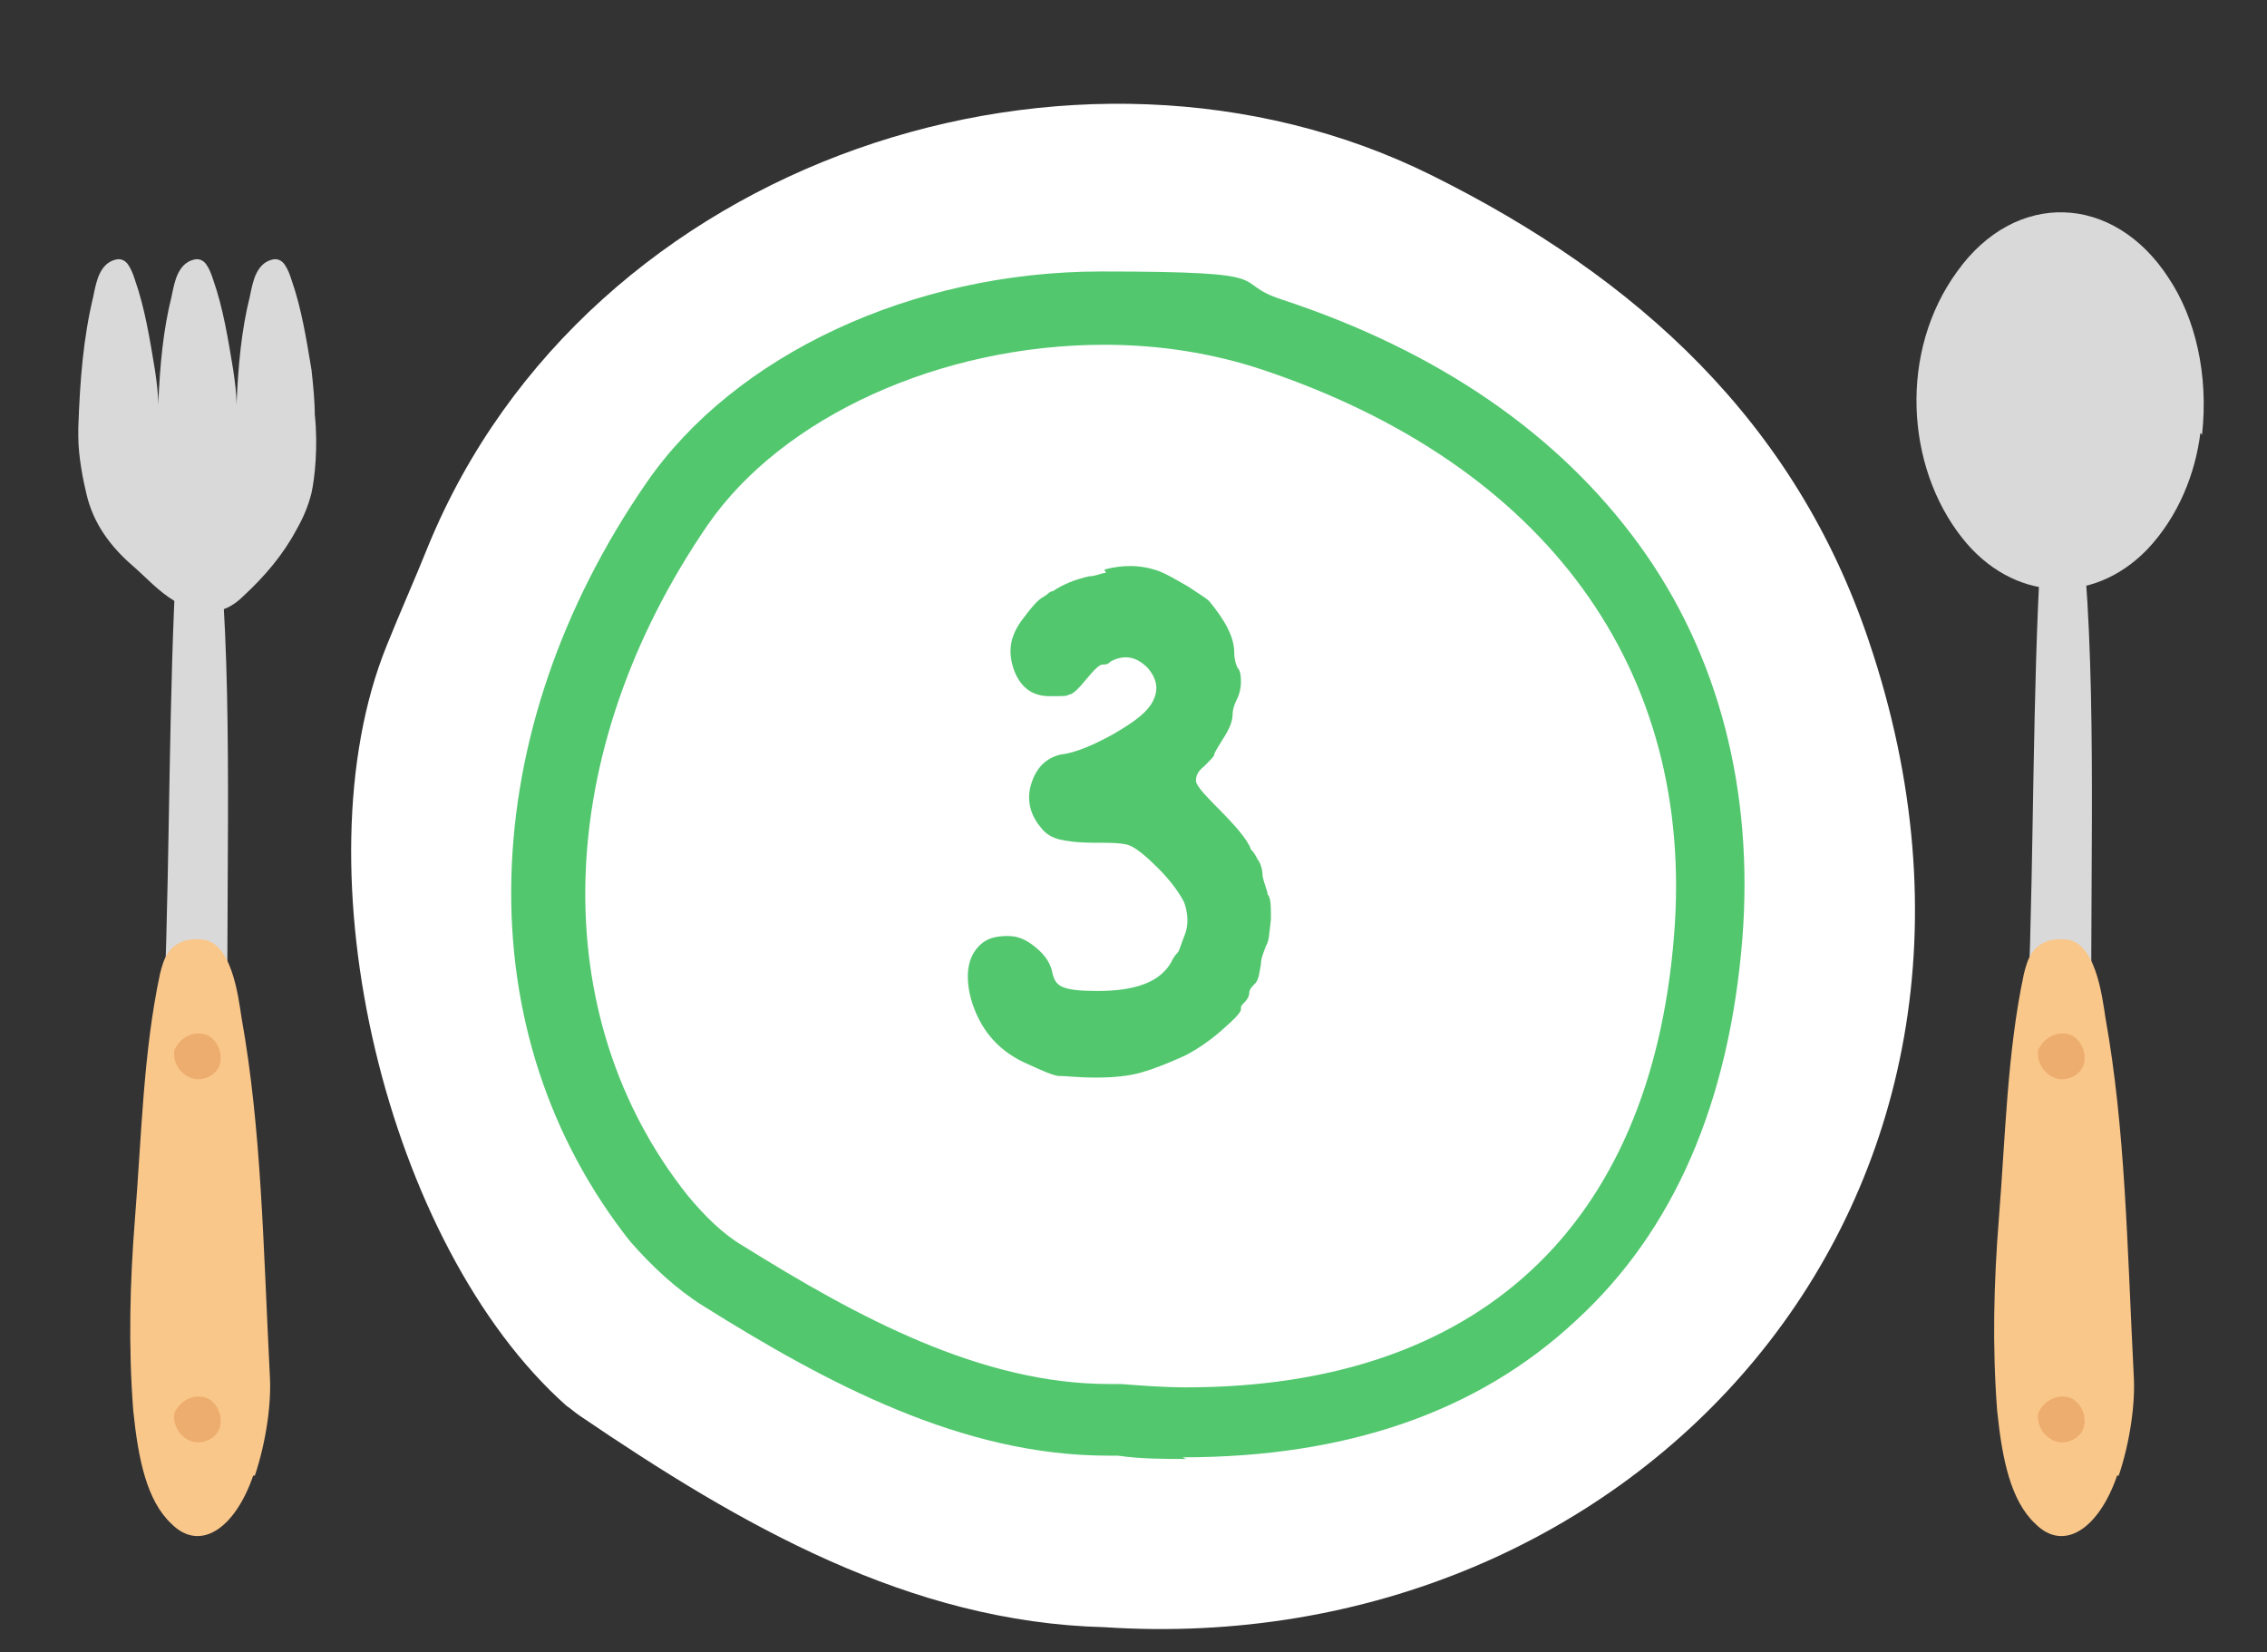 <?xml version="1.0" encoding="UTF-8"?>
<svg id="_레이어_1" data-name=" 레이어 1" xmlns="http://www.w3.org/2000/svg" version="1.1" viewBox="0 0 136.1 99.2">
  <rect x="0" y="0" width="136.1" height="99.2" fill="#333333" stroke="none"/>
  <defs>
    <style>
      .cls-1 {
        fill: #fac78a;
      }

      .cls-1, .cls-2, .cls-3, .cls-4, .cls-5 {
        stroke-width: 0px;
      }

      .cls-2 {
        fill: #d9d9d9;
      }

      .cls-3 {
        fill: #edad6e;
      }

      .cls-4 {
        fill: #52c76e;
      }

      .cls-5 {
        fill: #fff;
      }
    </style>
  </defs>
  <path class="cls-5" d="M66.3,97.7c-11.7-.3-21.8-6.1-31.5-12.7-.3-.2-.5-.4-.8-.6-10.8-9.6-16.2-32.2-10.8-45.6.8-2,1.7-4,2.5-6C35.3,9.4,64.7,0,85.9,10.5c12.5,6.2,21.9,14.9,26.3,28,11.4,33.7-14.1,61.3-45.9,59.2"/>
  <path class="cls-4" d="M67.2,83.1h.1c1.3.1,2.6.2,3.9.2,17.5,0,27.9-9.6,29.3-27.1,1.3-16-7.7-28.3-24.7-34-3-1-6.2-1.5-9.5-1.5-9.8,0-19.3,4.3-23.8,10.8-9.4,13.7-9.8,29.5-1.2,40.3,1,1.2,2.1,2.3,3.3,3,6.9,4.3,14.3,8.3,22,8.3h0c.2,0,.4,0,.6,0h.1ZM71.2,87.6c-1.3,0-2.7,0-4.1-.2-.2,0-.4,0-.6,0h0c-8.7,0-16.8-4.3-24.3-9-1.6-1-3.1-2.4-4.4-3.9-4.8-6.1-7.3-13.6-7.1-21.8.2-8.1,3-16.3,8.1-23.7,5.3-7.7,16-12.7,27.3-12.7s7.5.6,10.9,1.7c9.4,3.1,16.6,8.1,21.4,14.7,4.8,6.6,6.9,14.8,6.2,23.7-.8,9.8-4.1,17.5-10,22.9-5.9,5.5-13.8,8.2-23.6,8.2"/>
  <path class="cls-2" d="M132.1,26c-.3,2.4-1.3,5-3.2,7-3.3,3.4-8.1,3.1-11.1-.7-3.4-4.3-3.8-11.2-.3-16,3.5-4.9,9.4-4.7,12.7.4,1.6,2.4,2.4,5.8,2,9.4"/>
  <path class="cls-2" d="M125.8,72.7c-.7,4.5-1.9,6.4-2.9,4.1-.9-1.9-1.2-5.4-1.3-9.4-.2-5.4.2-6.5.3-11.8.2-7,.2-18.2.8-24.8,0-1.2.1-3,1.2-2.9,1.1.1,1.2,4.8,1.3,6.5.7,9.3.2,20,.4,31,0,2.2.6,4.3.2,7.3"/>
  <path class="cls-1" d="M127.1,88.6c-1.1,3.2-3.2,4.6-4.9,2.9-1.5-1.4-2-3.9-2.3-6.8-.3-3.9-.2-7.7.1-11.5.4-5,.5-10,1.5-14.7.2-.8.5-2.2,2.4-2.1,1.9,0,2.3,3.4,2.5,4.7,1.2,6.7,1.3,13.6,1.7,21.5.1,1.6-.2,3.9-.9,6"/>
  <path class="cls-3" d="M122.4,84.8c.3-.7,1.1-1.1,1.8-.9.7.2,1.1,1.1.9,1.8-.2.7-1.1,1.1-1.8.8-.7-.3-1.1-1.1-.9-1.8"/>
  <path class="cls-3" d="M122.4,63c.3-.7,1.1-1.1,1.8-.9.7.2,1.1,1.1.9,1.8-.2.7-1.1,1.1-1.8.8-.7-.3-1.1-1.1-.9-1.8"/>
  <path class="cls-2" d="M13.9,72.7c-.7,4.5-1.9,6.4-2.9,4.1-.9-1.9-1.2-5.4-1.3-9.4-.2-5.4.2-6.5.3-11.8.2-7,.2-18.2.8-24.8,0-1.2.1-3,1.2-2.9,1.1.1,1.2,4.8,1.3,6.5.7,9.3.2,20,.4,31,0,2.2.6,4.3.2,7.3"/>
  <path class="cls-1" d="M15.2,88.6c-1.1,3.2-3.2,4.6-4.9,2.9-1.5-1.4-2-3.9-2.3-6.8-.3-3.9-.2-7.7.1-11.5.4-5,.5-10,1.5-14.7.2-.8.5-2.2,2.4-2.1,1.9,0,2.3,3.4,2.5,4.7,1.2,6.7,1.3,13.6,1.7,21.5.1,1.6-.2,3.9-.9,6"/>
  <path class="cls-3" d="M10.5,84.8c.3-.7,1.1-1.1,1.8-.9.7.2,1.1,1.1.9,1.8-.2.7-1.1,1.1-1.8.8-.7-.3-1.1-1.1-.9-1.8"/>
  <path class="cls-3" d="M10.5,63c.3-.7,1.1-1.1,1.8-.9.7.2,1.1,1.1.9,1.8-.2.7-1.1,1.1-1.8.8-.7-.3-1.1-1.1-.9-1.8"/>
  <path class="cls-2" d="M18.9,25c0-.9-.1-1.9-.2-2.8-.3-1.8-.6-3.7-1.2-5.4-.1-.3-.2-.6-.4-.9-.2-.3-.5-.4-.8-.3-.4.1-.7.4-.9.8-.2.4-.3.9-.4,1.4-.5,2-.7,4.1-.8,6.5,0-.7-.1-1.4-.2-2.1-.3-1.8-.6-3.7-1.2-5.4-.1-.3-.2-.6-.4-.9-.2-.3-.5-.4-.8-.3-.4.1-.7.4-.9.8-.2.4-.3.9-.4,1.4-.5,2-.7,4.1-.8,6.5,0-.7-.1-1.4-.2-2.1-.3-1.8-.6-3.7-1.2-5.4-.1-.3-.2-.6-.4-.9-.2-.3-.5-.4-.8-.3-.4.1-.7.4-.9.8-.2.4-.3.9-.4,1.4-.6,2.5-.8,5-.9,7.9,0,.2,0,.3,0,.5,0,1.2.3,2.7.5,3.5.4,1.7,1.4,3.1,2.8,4.3.8.7,1.5,1.5,2.5,2.1,1.5.9,2.9.9,4.1-.3,1.3-1.2,2.4-2.5,3.2-4,.4-.7.7-1.4.9-2.2.2-.9.4-2.8.2-4.7"/>
  <path class="cls-4" d="M66.4,34.4c-.3,0-.6.2-1,.2-.9.2-1.6.5-2.2.9-.2,0-.3.2-.5.3-.4.2-.8.7-1.4,1.5-.7,1-.8,1.9-.4,3,.4,1,1.1,1.5,2.1,1.5s1,0,1.2-.1c.2,0,.6-.4,1-.9.5-.6.8-.9,1-.9s.3,0,.5-.2c.8-.4,1.5-.3,2.2.4.6.7.7,1.4.2,2.2-.4.6-1.1,1.1-2.3,1.8-1.1.6-2.2,1.1-3.1,1.2-.9.2-1.5.8-1.8,1.8-.3,1,0,1.9.6,2.6.3.4.7.6,1.1.7.4.1,1.1.2,2.1.2s1.8,0,2.2.2.9.6,1.6,1.3c.8.8,1.3,1.5,1.6,2.1.2.6.3,1.3,0,2-.2.5-.3.9-.4,1-.2.2-.3.4-.4.6-.7,1.2-2.2,1.7-4.4,1.7s-2.5-.3-2.7-1c-.1-.6-.4-1.1-1-1.6s-1.1-.7-1.7-.7-1.1.1-1.5.4c-.9.7-1.1,1.9-.7,3.4.5,1.7,1.5,3,3.2,3.8.9.4,1.5.7,2,.8.5,0,1.2.1,2.3.1,1.1,0,2-.1,2.7-.3.7-.2,1.5-.5,2.6-1,.6-.3,1.4-.8,2.2-1.5.8-.7,1.2-1.1,1.2-1.3s0-.2.2-.4c.2-.2.3-.4.3-.6,0-.2.2-.4.4-.6.2-.3.2-.6.3-1.1,0-.4.2-.8.3-1.1.2-.3.2-.8.3-1.6,0-.8,0-1.3-.2-1.5,0-.2-.2-.6-.3-1.1,0-.5-.2-.9-.3-1-.1-.2-.2-.4-.4-.6-.2-.6-1-1.5-2.2-2.7-.7-.7-1.1-1.2-1.1-1.4,0-.2,0-.5.5-.9.4-.4.6-.6.6-.7s.2-.4.5-.9c.4-.6.6-1.1.6-1.5,0-.4.2-.8.3-1,.1-.2.2-.6.2-.9s0-.7-.2-.9c-.1-.2-.2-.5-.2-.9,0-1-.6-2-1.5-3.1-.2-.2-.7-.5-1.3-.9-.7-.4-1.2-.7-1.7-.9-1.1-.4-2.2-.4-3.3-.1"/>
</svg>